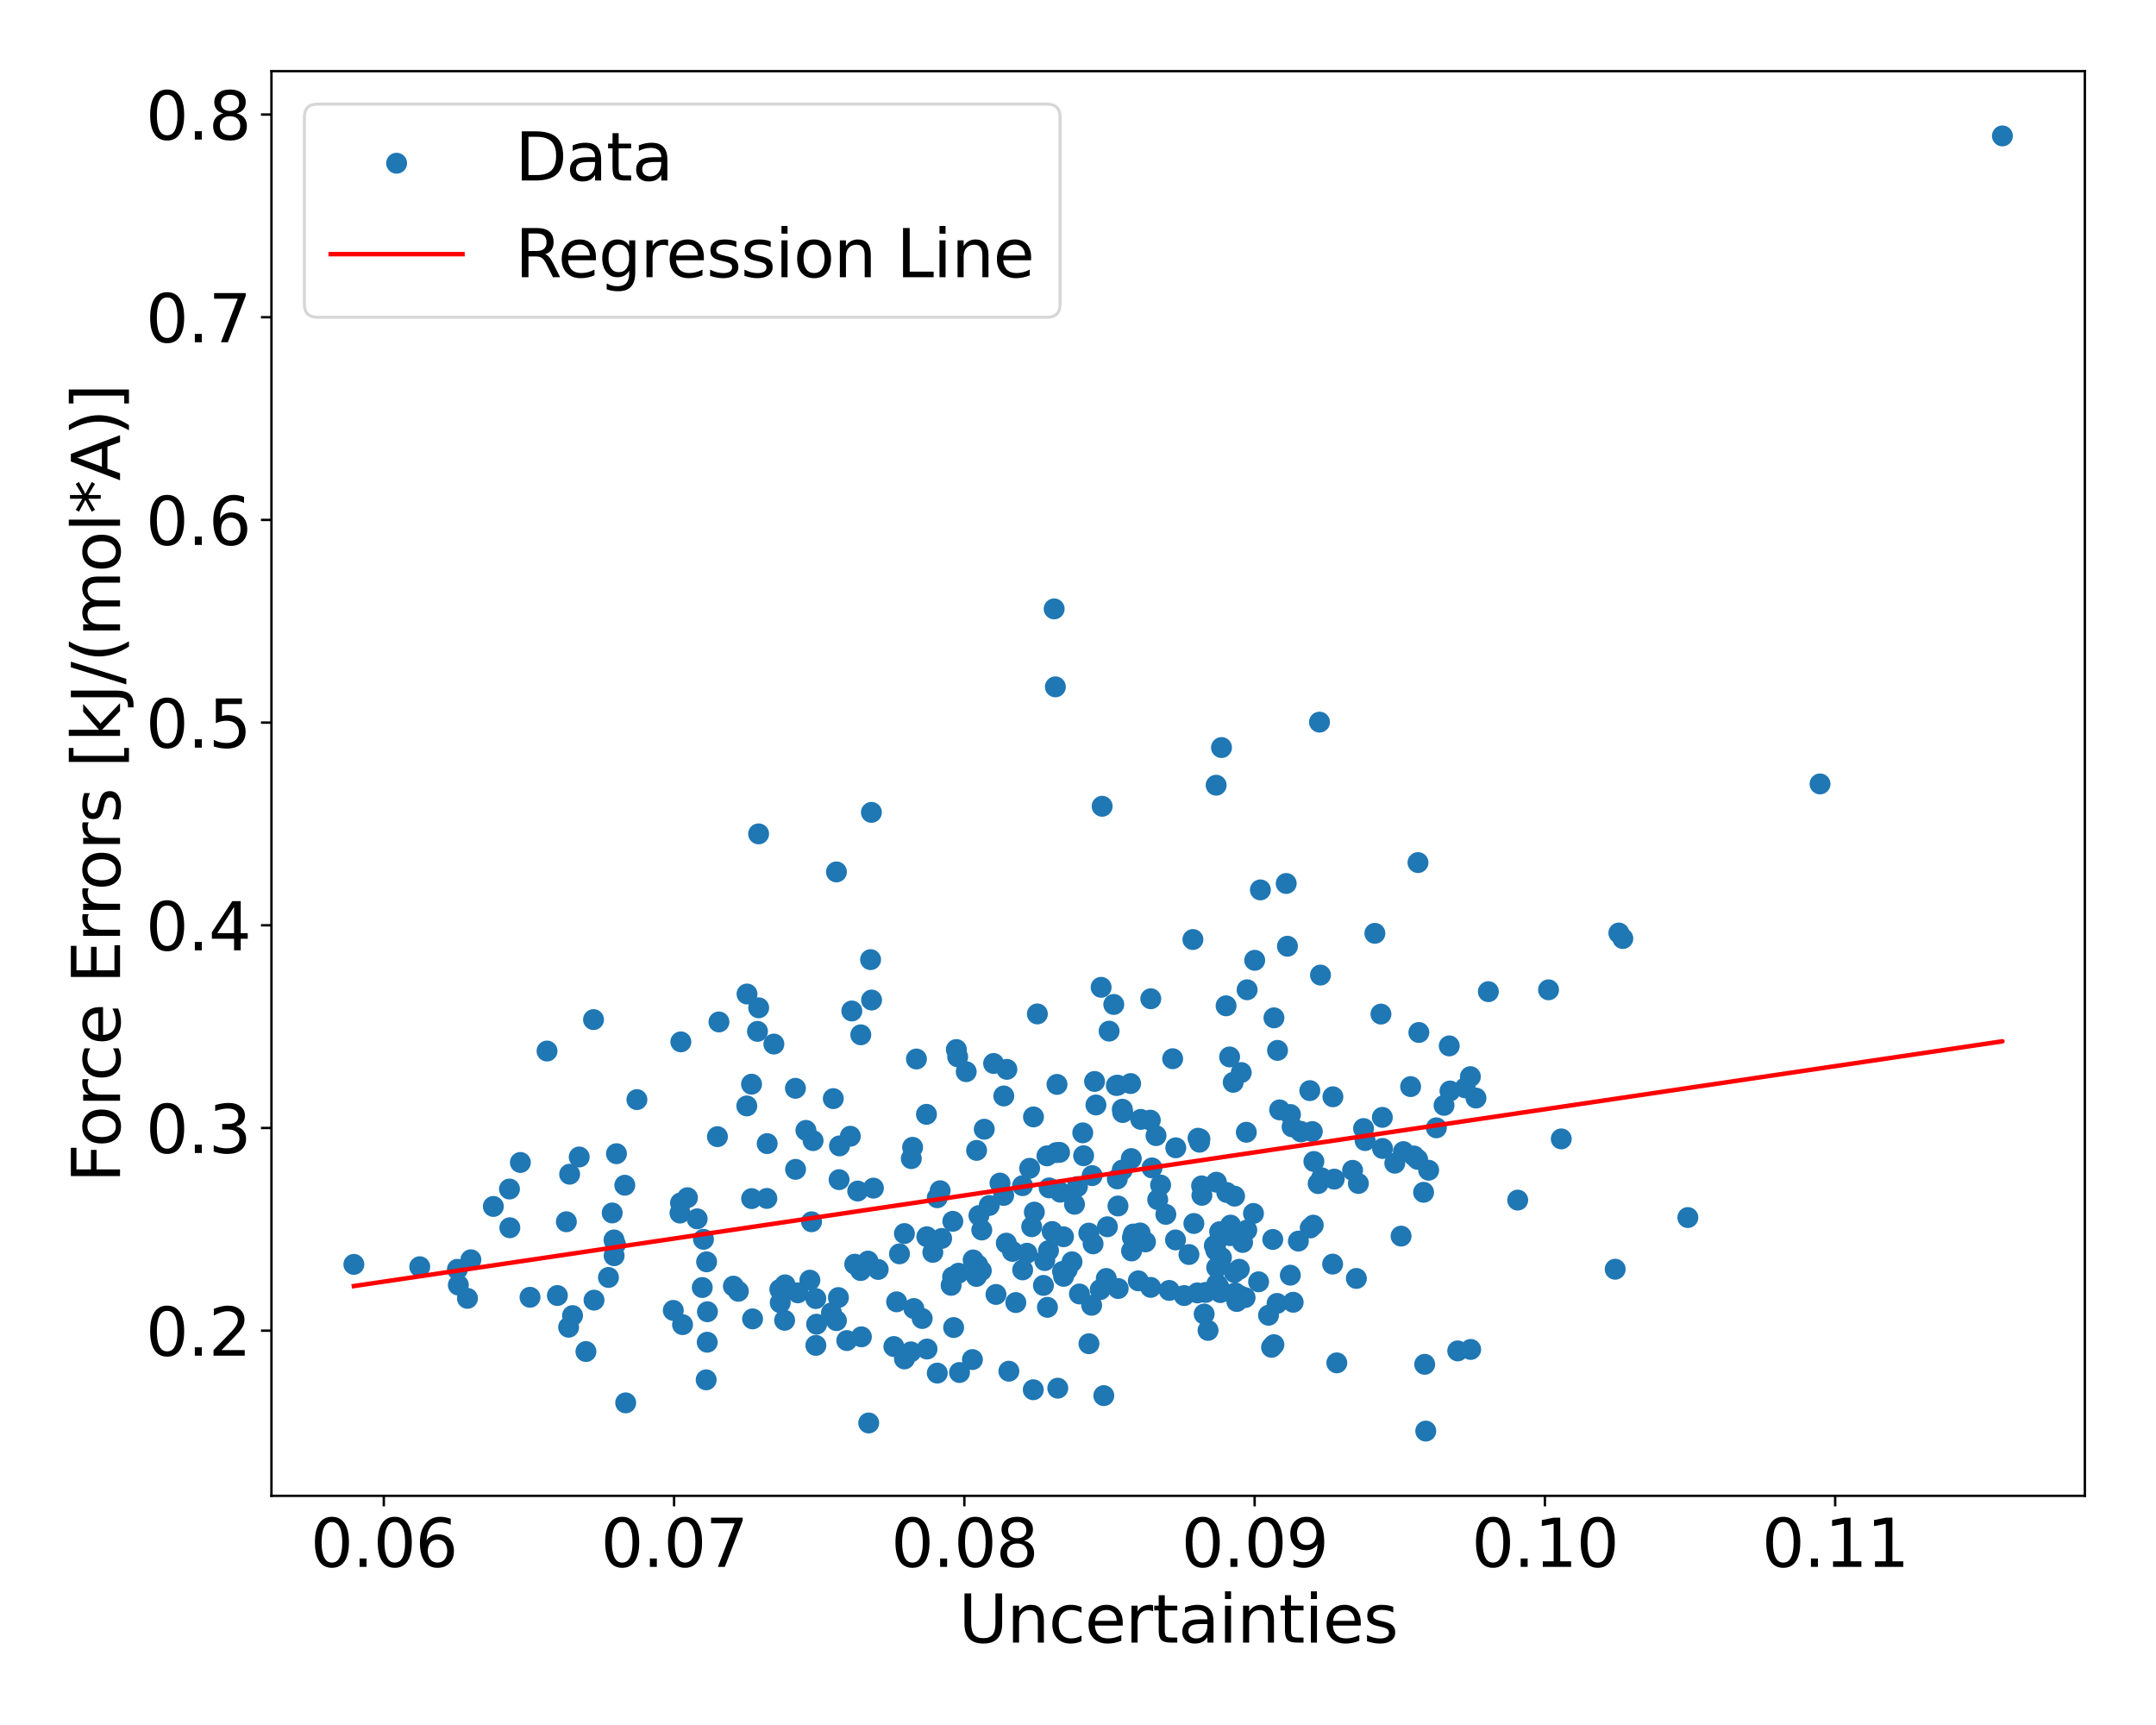 <?xml version="1.0" encoding="utf-8" standalone="no"?>
<!DOCTYPE svg PUBLIC "-//W3C//DTD SVG 1.1//EN"
  "http://www.w3.org/Graphics/SVG/1.1/DTD/svg11.dtd">
<svg xmlns:xlink="http://www.w3.org/1999/xlink" width="720pt" height="576pt" viewBox="0 0 720 576" xmlns="http://www.w3.org/2000/svg" version="1.1">
 <defs>
  <style type="text/css">*{stroke-linejoin: round; stroke-linecap: butt}</style>
 </defs>
 <g id="figure_1">
  <g id="patch_1">
   <path d="M 0 576 
L 720 576 
L 720 0 
L 0 0 
z
" style="fill: #ffffff"/>
  </g>
  <g id="axes_1">
   <g id="patch_2">
    <path d="M 90.65 499.48 
L 696.24 499.48 
L 696.24 23.76 
L 90.65 23.76 
z
" style="fill: #ffffff"/>
   </g>
   <g id="PathCollection_1">
    <defs>
     <path id="m4dcc086ca5" d="M 0 3 
C 0.796 3 1.559 2.684 2.121 2.121 
C 2.684 1.559 3 0.796 3 0 
C 3 -0.796 2.684 -1.559 2.121 -2.121 
C 1.559 -2.684 0.796 -3 0 -3 
C -0.796 -3 -1.559 -2.684 -2.121 -2.121 
C -2.684 -1.559 -3 -0.796 -3 0 
C -3 0.796 -2.684 1.559 -2.121 2.121 
C -1.559 2.684 -0.796 3 0 3 
z
" style="stroke: #1f77b4"/>
    </defs>
    <g clip-path="url(#ped6464cb7c)">
     <use xlink:href="#m4dcc086ca5" x="517.141" y="330.513" style="fill: #1f77b4; stroke: #1f77b4"/>
     <use xlink:href="#m4dcc086ca5" x="352.985" y="362.095" style="fill: #1f77b4; stroke: #1f77b4"/>
     <use xlink:href="#m4dcc086ca5" x="318.193" y="407.811" style="fill: #1f77b4; stroke: #1f77b4"/>
     <use xlink:href="#m4dcc086ca5" x="326.914" y="405.884" style="fill: #1f77b4; stroke: #1f77b4"/>
     <use xlink:href="#m4dcc086ca5" x="401.278" y="395.979" style="fill: #1f77b4; stroke: #1f77b4"/>
     <use xlink:href="#m4dcc086ca5" x="440.652" y="241.128" style="fill: #1f77b4; stroke: #1f77b4"/>
     <use xlink:href="#m4dcc086ca5" x="407.068" y="429.791" style="fill: #1f77b4; stroke: #1f77b4"/>
     <use xlink:href="#m4dcc086ca5" x="412.288" y="399.412" style="fill: #1f77b4; stroke: #1f77b4"/>
     <use xlink:href="#m4dcc086ca5" x="471.08" y="362.83" style="fill: #1f77b4; stroke: #1f77b4"/>
     <use xlink:href="#m4dcc086ca5" x="406.038" y="417.508" style="fill: #1f77b4; stroke: #1f77b4"/>
     <use xlink:href="#m4dcc086ca5" x="406.367" y="428.711" style="fill: #1f77b4; stroke: #1f77b4"/>
     <use xlink:href="#m4dcc086ca5" x="251.325" y="440.393" style="fill: #1f77b4; stroke: #1f77b4"/>
     <use xlink:href="#m4dcc086ca5" x="483.979" y="349.241" style="fill: #1f77b4; stroke: #1f77b4"/>
     <use xlink:href="#m4dcc086ca5" x="380.946" y="373.777" style="fill: #1f77b4; stroke: #1f77b4"/>
     <use xlink:href="#m4dcc086ca5" x="371.948" y="335.402" style="fill: #1f77b4; stroke: #1f77b4"/>
     <use xlink:href="#m4dcc086ca5" x="416.209" y="378.077" style="fill: #1f77b4; stroke: #1f77b4"/>
     <use xlink:href="#m4dcc086ca5" x="278.279" y="366.841" style="fill: #1f77b4; stroke: #1f77b4"/>
     <use xlink:href="#m4dcc086ca5" x="563.659" y="406.558" style="fill: #1f77b4; stroke: #1f77b4"/>
     <use xlink:href="#m4dcc086ca5" x="433.599" y="414.418" style="fill: #1f77b4; stroke: #1f77b4"/>
     <use xlink:href="#m4dcc086ca5" x="363.613" y="411.751" style="fill: #1f77b4; stroke: #1f77b4"/>
     <use xlink:href="#m4dcc086ca5" x="461.635" y="373.1" style="fill: #1f77b4; stroke: #1f77b4"/>
     <use xlink:href="#m4dcc086ca5" x="374.776" y="390.691" style="fill: #1f77b4; stroke: #1f77b4"/>
     <use xlink:href="#m4dcc086ca5" x="342.955" y="418.477" style="fill: #1f77b4; stroke: #1f77b4"/>
     <use xlink:href="#m4dcc086ca5" x="412.515" y="431.71" style="fill: #1f77b4; stroke: #1f77b4"/>
     <use xlink:href="#m4dcc086ca5" x="425.438" y="339.871" style="fill: #1f77b4; stroke: #1f77b4"/>
     <use xlink:href="#m4dcc086ca5" x="327.713" y="424.3" style="fill: #1f77b4; stroke: #1f77b4"/>
     <use xlink:href="#m4dcc086ca5" x="287.463" y="345.534" style="fill: #1f77b4; stroke: #1f77b4"/>
     <use xlink:href="#m4dcc086ca5" x="338.113" y="417.858" style="fill: #1f77b4; stroke: #1f77b4"/>
     <use xlink:href="#m4dcc086ca5" x="287.669" y="446.38" style="fill: #1f77b4; stroke: #1f77b4"/>
     <use xlink:href="#m4dcc086ca5" x="445.032" y="422.102" style="fill: #1f77b4; stroke: #1f77b4"/>
     <use xlink:href="#m4dcc086ca5" x="465.795" y="388.414" style="fill: #1f77b4; stroke: #1f77b4"/>
     <use xlink:href="#m4dcc086ca5" x="380.138" y="427.682" style="fill: #1f77b4; stroke: #1f77b4"/>
     <use xlink:href="#m4dcc086ca5" x="320.105" y="425.141" style="fill: #1f77b4; stroke: #1f77b4"/>
     <use xlink:href="#m4dcc086ca5" x="335.214" y="365.96" style="fill: #1f77b4; stroke: #1f77b4"/>
     <use xlink:href="#m4dcc086ca5" x="492.903" y="366.654" style="fill: #1f77b4; stroke: #1f77b4"/>
     <use xlink:href="#m4dcc086ca5" x="368.617" y="466.016" style="fill: #1f77b4; stroke: #1f77b4"/>
     <use xlink:href="#m4dcc086ca5" x="410.957" y="409.08" style="fill: #1f77b4; stroke: #1f77b4"/>
     <use xlink:href="#m4dcc086ca5" x="345.133" y="372.947" style="fill: #1f77b4; stroke: #1f77b4"/>
     <use xlink:href="#m4dcc086ca5" x="317.63" y="429.195" style="fill: #1f77b4; stroke: #1f77b4"/>
     <use xlink:href="#m4dcc086ca5" x="475.778" y="455.566" style="fill: #1f77b4; stroke: #1f77b4"/>
     <use xlink:href="#m4dcc086ca5" x="358.005" y="421.33" style="fill: #1f77b4; stroke: #1f77b4"/>
     <use xlink:href="#m4dcc086ca5" x="367.42" y="430.617" style="fill: #1f77b4; stroke: #1f77b4"/>
     <use xlink:href="#m4dcc086ca5" x="320.429" y="458.297" style="fill: #1f77b4; stroke: #1f77b4"/>
     <use xlink:href="#m4dcc086ca5" x="452.96" y="426.893" style="fill: #1f77b4; stroke: #1f77b4"/>
     <use xlink:href="#m4dcc086ca5" x="305.18" y="436.932" style="fill: #1f77b4; stroke: #1f77b4"/>
     <use xlink:href="#m4dcc086ca5" x="461.169" y="338.613" style="fill: #1f77b4; stroke: #1f77b4"/>
     <use xlink:href="#m4dcc086ca5" x="359.809" y="396.218" style="fill: #1f77b4; stroke: #1f77b4"/>
     <use xlink:href="#m4dcc086ca5" x="302.049" y="453.771" style="fill: #1f77b4; stroke: #1f77b4"/>
     <use xlink:href="#m4dcc086ca5" x="484.228" y="364.3" style="fill: #1f77b4; stroke: #1f77b4"/>
     <use xlink:href="#m4dcc086ca5" x="351.367" y="411.219" style="fill: #1f77b4; stroke: #1f77b4"/>
     <use xlink:href="#m4dcc086ca5" x="413.854" y="423.825" style="fill: #1f77b4; stroke: #1f77b4"/>
     <use xlink:href="#m4dcc086ca5" x="406.224" y="394.754" style="fill: #1f77b4; stroke: #1f77b4"/>
     <use xlink:href="#m4dcc086ca5" x="482.235" y="369.101" style="fill: #1f77b4; stroke: #1f77b4"/>
     <use xlink:href="#m4dcc086ca5" x="287.421" y="424.257" style="fill: #1f77b4; stroke: #1f77b4"/>
     <use xlink:href="#m4dcc086ca5" x="414.027" y="432.627" style="fill: #1f77b4; stroke: #1f77b4"/>
     <use xlink:href="#m4dcc086ca5" x="407.307" y="411.279" style="fill: #1f77b4; stroke: #1f77b4"/>
     <use xlink:href="#m4dcc086ca5" x="307.97" y="440.266" style="fill: #1f77b4; stroke: #1f77b4"/>
     <use xlink:href="#m4dcc086ca5" x="407.553" y="431.612" style="fill: #1f77b4; stroke: #1f77b4"/>
     <use xlink:href="#m4dcc086ca5" x="410.634" y="352.928" style="fill: #1f77b4; stroke: #1f77b4"/>
     <use xlink:href="#m4dcc086ca5" x="429.946" y="315.958" style="fill: #1f77b4; stroke: #1f77b4"/>
     <use xlink:href="#m4dcc086ca5" x="423.627" y="439.179" style="fill: #1f77b4; stroke: #1f77b4"/>
     <use xlink:href="#m4dcc086ca5" x="313.008" y="458.496" style="fill: #1f77b4; stroke: #1f77b4"/>
     <use xlink:href="#m4dcc086ca5" x="539.395" y="423.812" style="fill: #1f77b4; stroke: #1f77b4"/>
     <use xlink:href="#m4dcc086ca5" x="312.994" y="399.944" style="fill: #1f77b4; stroke: #1f77b4"/>
     <use xlink:href="#m4dcc086ca5" x="397.052" y="418.904" style="fill: #1f77b4; stroke: #1f77b4"/>
     <use xlink:href="#m4dcc086ca5" x="491.131" y="450.597" style="fill: #1f77b4; stroke: #1f77b4"/>
     <use xlink:href="#m4dcc086ca5" x="346.434" y="338.566" style="fill: #1f77b4; stroke: #1f77b4"/>
     <use xlink:href="#m4dcc086ca5" x="398.699" y="408.541" style="fill: #1f77b4; stroke: #1f77b4"/>
     <use xlink:href="#m4dcc086ca5" x="309.513" y="412.965" style="fill: #1f77b4; stroke: #1f77b4"/>
     <use xlink:href="#m4dcc086ca5" x="205.053" y="414.029" style="fill: #1f77b4; stroke: #1f77b4"/>
     <use xlink:href="#m4dcc086ca5" x="384.309" y="333.495" style="fill: #1f77b4; stroke: #1f77b4"/>
     <use xlink:href="#m4dcc086ca5" x="373.354" y="402.689" style="fill: #1f77b4; stroke: #1f77b4"/>
     <use xlink:href="#m4dcc086ca5" x="341.518" y="424.031" style="fill: #1f77b4; stroke: #1f77b4"/>
     <use xlink:href="#m4dcc086ca5" x="331.82" y="355.11" style="fill: #1f77b4; stroke: #1f77b4"/>
     <use xlink:href="#m4dcc086ca5" x="455.878" y="380.86" style="fill: #1f77b4; stroke: #1f77b4"/>
     <use xlink:href="#m4dcc086ca5" x="358.83" y="402.122" style="fill: #1f77b4; stroke: #1f77b4"/>
     <use xlink:href="#m4dcc086ca5" x="364.723" y="392.554" style="fill: #1f77b4; stroke: #1f77b4"/>
     <use xlink:href="#m4dcc086ca5" x="426.481" y="435.229" style="fill: #1f77b4; stroke: #1f77b4"/>
     <use xlink:href="#m4dcc086ca5" x="395.457" y="432.603" style="fill: #1f77b4; stroke: #1f77b4"/>
     <use xlink:href="#m4dcc086ca5" x="373.43" y="430.258" style="fill: #1f77b4; stroke: #1f77b4"/>
     <use xlink:href="#m4dcc086ca5" x="412.247" y="424.917" style="fill: #1f77b4; stroke: #1f77b4"/>
     <use xlink:href="#m4dcc086ca5" x="318.467" y="443.283" style="fill: #1f77b4; stroke: #1f77b4"/>
     <use xlink:href="#m4dcc086ca5" x="313.955" y="397.597" style="fill: #1f77b4; stroke: #1f77b4"/>
     <use xlink:href="#m4dcc086ca5" x="350.15" y="417.595" style="fill: #1f77b4; stroke: #1f77b4"/>
     <use xlink:href="#m4dcc086ca5" x="291.01" y="271.26" style="fill: #1f77b4; stroke: #1f77b4"/>
     <use xlink:href="#m4dcc086ca5" x="280.21" y="393.903" style="fill: #1f77b4; stroke: #1f77b4"/>
     <use xlink:href="#m4dcc086ca5" x="389.34" y="405.491" style="fill: #1f77b4; stroke: #1f77b4"/>
     <use xlink:href="#m4dcc086ca5" x="407.506" y="413.126" style="fill: #1f77b4; stroke: #1f77b4"/>
     <use xlink:href="#m4dcc086ca5" x="336.254" y="357.071" style="fill: #1f77b4; stroke: #1f77b4"/>
     <use xlink:href="#m4dcc086ca5" x="410.89" y="412.598" style="fill: #1f77b4; stroke: #1f77b4"/>
     <use xlink:href="#m4dcc086ca5" x="365.037" y="415.34" style="fill: #1f77b4; stroke: #1f77b4"/>
     <use xlink:href="#m4dcc086ca5" x="472.192" y="385.99" style="fill: #1f77b4; stroke: #1f77b4"/>
     <use xlink:href="#m4dcc086ca5" x="403.433" y="444.237" style="fill: #1f77b4; stroke: #1f77b4"/>
     <use xlink:href="#m4dcc086ca5" x="429.533" y="295.008" style="fill: #1f77b4; stroke: #1f77b4"/>
     <use xlink:href="#m4dcc086ca5" x="344.533" y="409.627" style="fill: #1f77b4; stroke: #1f77b4"/>
     <use xlink:href="#m4dcc086ca5" x="271.012" y="407.967" style="fill: #1f77b4; stroke: #1f77b4"/>
     <use xlink:href="#m4dcc086ca5" x="363.658" y="448.691" style="fill: #1f77b4; stroke: #1f77b4"/>
     <use xlink:href="#m4dcc086ca5" x="399.864" y="431.722" style="fill: #1f77b4; stroke: #1f77b4"/>
     <use xlink:href="#m4dcc086ca5" x="430.948" y="372.154" style="fill: #1f77b4; stroke: #1f77b4"/>
     <use xlink:href="#m4dcc086ca5" x="668.713" y="45.384" style="fill: #1f77b4; stroke: #1f77b4"/>
     <use xlink:href="#m4dcc086ca5" x="279.332" y="440.978" style="fill: #1f77b4; stroke: #1f77b4"/>
     <use xlink:href="#m4dcc086ca5" x="251.004" y="400.228" style="fill: #1f77b4; stroke: #1f77b4"/>
     <use xlink:href="#m4dcc086ca5" x="345.061" y="464.054" style="fill: #1f77b4; stroke: #1f77b4"/>
     <use xlink:href="#m4dcc086ca5" x="424.642" y="449.885" style="fill: #1f77b4; stroke: #1f77b4"/>
     <use xlink:href="#m4dcc086ca5" x="431.494" y="376.272" style="fill: #1f77b4; stroke: #1f77b4"/>
     <use xlink:href="#m4dcc086ca5" x="298.507" y="449.624" style="fill: #1f77b4; stroke: #1f77b4"/>
     <use xlink:href="#m4dcc086ca5" x="330.356" y="402.533" style="fill: #1f77b4; stroke: #1f77b4"/>
     <use xlink:href="#m4dcc086ca5" x="318.128" y="426.37" style="fill: #1f77b4; stroke: #1f77b4"/>
     <use xlink:href="#m4dcc086ca5" x="368.069" y="269.228" style="fill: #1f77b4; stroke: #1f77b4"/>
     <use xlink:href="#m4dcc086ca5" x="414.97" y="414.864" style="fill: #1f77b4; stroke: #1f77b4"/>
     <use xlink:href="#m4dcc086ca5" x="438.247" y="377.846" style="fill: #1f77b4; stroke: #1f77b4"/>
     <use xlink:href="#m4dcc086ca5" x="311.517" y="418.188" style="fill: #1f77b4; stroke: #1f77b4"/>
     <use xlink:href="#m4dcc086ca5" x="402.132" y="438.775" style="fill: #1f77b4; stroke: #1f77b4"/>
     <use xlink:href="#m4dcc086ca5" x="607.807" y="261.762" style="fill: #1f77b4; stroke: #1f77b4"/>
     <use xlink:href="#m4dcc086ca5" x="446.433" y="455.078" style="fill: #1f77b4; stroke: #1f77b4"/>
     <use xlink:href="#m4dcc086ca5" x="314.47" y="413.539" style="fill: #1f77b4; stroke: #1f77b4"/>
     <use xlink:href="#m4dcc086ca5" x="398.377" y="313.721" style="fill: #1f77b4; stroke: #1f77b4"/>
     <use xlink:href="#m4dcc086ca5" x="461.703" y="383.495" style="fill: #1f77b4; stroke: #1f77b4"/>
     <use xlink:href="#m4dcc086ca5" x="386.617" y="400.57" style="fill: #1f77b4; stroke: #1f77b4"/>
     <use xlink:href="#m4dcc086ca5" x="354.066" y="398.086" style="fill: #1f77b4; stroke: #1f77b4"/>
     <use xlink:href="#m4dcc086ca5" x="426.628" y="350.739" style="fill: #1f77b4; stroke: #1f77b4"/>
     <use xlink:href="#m4dcc086ca5" x="373.122" y="393.658" style="fill: #1f77b4; stroke: #1f77b4"/>
     <use xlink:href="#m4dcc086ca5" x="453.633" y="395.188" style="fill: #1f77b4; stroke: #1f77b4"/>
     <use xlink:href="#m4dcc086ca5" x="382.536" y="414.696" style="fill: #1f77b4; stroke: #1f77b4"/>
     <use xlink:href="#m4dcc086ca5" x="354.836" y="424.55" style="fill: #1f77b4; stroke: #1f77b4"/>
     <use xlink:href="#m4dcc086ca5" x="349.641" y="385.955" style="fill: #1f77b4; stroke: #1f77b4"/>
     <use xlink:href="#m4dcc086ca5" x="406.324" y="423.247" style="fill: #1f77b4; stroke: #1f77b4"/>
     <use xlink:href="#m4dcc086ca5" x="365.991" y="368.967" style="fill: #1f77b4; stroke: #1f77b4"/>
     <use xlink:href="#m4dcc086ca5" x="497.042" y="331.133" style="fill: #1f77b4; stroke: #1f77b4"/>
     <use xlink:href="#m4dcc086ca5" x="438.774" y="387.83" style="fill: #1f77b4; stroke: #1f77b4"/>
     <use xlink:href="#m4dcc086ca5" x="425.425" y="449.01" style="fill: #1f77b4; stroke: #1f77b4"/>
     <use xlink:href="#m4dcc086ca5" x="441.362" y="393.29" style="fill: #1f77b4; stroke: #1f77b4"/>
     <use xlink:href="#m4dcc086ca5" x="402.619" y="431.562" style="fill: #1f77b4; stroke: #1f77b4"/>
     <use xlink:href="#m4dcc086ca5" x="411.834" y="361.398" style="fill: #1f77b4; stroke: #1f77b4"/>
     <use xlink:href="#m4dcc086ca5" x="352.769" y="384.858" style="fill: #1f77b4; stroke: #1f77b4"/>
     <use xlink:href="#m4dcc086ca5" x="467.897" y="412.755" style="fill: #1f77b4; stroke: #1f77b4"/>
     <use xlink:href="#m4dcc086ca5" x="345.42" y="404.737" style="fill: #1f77b4; stroke: #1f77b4"/>
     <use xlink:href="#m4dcc086ca5" x="285.441" y="422.122" style="fill: #1f77b4; stroke: #1f77b4"/>
     <use xlink:href="#m4dcc086ca5" x="427.335" y="370.604" style="fill: #1f77b4; stroke: #1f77b4"/>
     <use xlink:href="#m4dcc086ca5" x="409.453" y="335.855" style="fill: #1f77b4; stroke: #1f77b4"/>
     <use xlink:href="#m4dcc086ca5" x="521.386" y="380.295" style="fill: #1f77b4; stroke: #1f77b4"/>
     <use xlink:href="#m4dcc086ca5" x="364.557" y="435.852" style="fill: #1f77b4; stroke: #1f77b4"/>
     <use xlink:href="#m4dcc086ca5" x="475.406" y="398.125" style="fill: #1f77b4; stroke: #1f77b4"/>
     <use xlink:href="#m4dcc086ca5" x="384.148" y="374.034" style="fill: #1f77b4; stroke: #1f77b4"/>
     <use xlink:href="#m4dcc086ca5" x="479.679" y="376.593" style="fill: #1f77b4; stroke: #1f77b4"/>
     <use xlink:href="#m4dcc086ca5" x="369.817" y="409.631" style="fill: #1f77b4; stroke: #1f77b4"/>
     <use xlink:href="#m4dcc086ca5" x="413.037" y="434.589" style="fill: #1f77b4; stroke: #1f77b4"/>
     <use xlink:href="#m4dcc086ca5" x="348.898" y="420.925" style="fill: #1f77b4; stroke: #1f77b4"/>
     <use xlink:href="#m4dcc086ca5" x="377.883" y="417.713" style="fill: #1f77b4; stroke: #1f77b4"/>
     <use xlink:href="#m4dcc086ca5" x="414.518" y="358.133" style="fill: #1f77b4; stroke: #1f77b4"/>
     <use xlink:href="#m4dcc086ca5" x="328.698" y="377.062" style="fill: #1f77b4; stroke: #1f77b4"/>
     <use xlink:href="#m4dcc086ca5" x="365.531" y="361.115" style="fill: #1f77b4; stroke: #1f77b4"/>
     <use xlink:href="#m4dcc086ca5" x="434.336" y="377.758" style="fill: #1f77b4; stroke: #1f77b4"/>
     <use xlink:href="#m4dcc086ca5" x="434.454" y="377.952" style="fill: #1f77b4; stroke: #1f77b4"/>
     <use xlink:href="#m4dcc086ca5" x="374.794" y="370.388" style="fill: #1f77b4; stroke: #1f77b4"/>
     <use xlink:href="#m4dcc086ca5" x="279.988" y="433.271" style="fill: #1f77b4; stroke: #1f77b4"/>
     <use xlink:href="#m4dcc086ca5" x="391.611" y="353.523" style="fill: #1f77b4; stroke: #1f77b4"/>
     <use xlink:href="#m4dcc086ca5" x="400.584" y="381.397" style="fill: #1f77b4; stroke: #1f77b4"/>
     <use xlink:href="#m4dcc086ca5" x="367.724" y="329.676" style="fill: #1f77b4; stroke: #1f77b4"/>
     <use xlink:href="#m4dcc086ca5" x="349.794" y="436.535" style="fill: #1f77b4; stroke: #1f77b4"/>
     <use xlink:href="#m4dcc086ca5" x="374.931" y="371.491" style="fill: #1f77b4; stroke: #1f77b4"/>
     <use xlink:href="#m4dcc086ca5" x="290.108" y="475.15" style="fill: #1f77b4; stroke: #1f77b4"/>
     <use xlink:href="#m4dcc086ca5" x="438.567" y="409.096" style="fill: #1f77b4; stroke: #1f77b4"/>
     <use xlink:href="#m4dcc086ca5" x="440.201" y="395.218" style="fill: #1f77b4; stroke: #1f77b4"/>
     <use xlink:href="#m4dcc086ca5" x="401.374" y="399.132" style="fill: #1f77b4; stroke: #1f77b4"/>
     <use xlink:href="#m4dcc086ca5" x="293.275" y="423.882" style="fill: #1f77b4; stroke: #1f77b4"/>
     <use xlink:href="#m4dcc086ca5" x="540.618" y="311.539" style="fill: #1f77b4; stroke: #1f77b4"/>
     <use xlink:href="#m4dcc086ca5" x="326.135" y="384.128" style="fill: #1f77b4; stroke: #1f77b4"/>
     <use xlink:href="#m4dcc086ca5" x="348.457" y="429.219" style="fill: #1f77b4; stroke: #1f77b4"/>
     <use xlink:href="#m4dcc086ca5" x="384.271" y="429.869" style="fill: #1f77b4; stroke: #1f77b4"/>
     <use xlink:href="#m4dcc086ca5" x="430.906" y="425.799" style="fill: #1f77b4; stroke: #1f77b4"/>
     <use xlink:href="#m4dcc086ca5" x="392.656" y="383.269" style="fill: #1f77b4; stroke: #1f77b4"/>
     <use xlink:href="#m4dcc086ca5" x="445.127" y="366.232" style="fill: #1f77b4; stroke: #1f77b4"/>
     <use xlink:href="#m4dcc086ca5" x="405.526" y="415.948" style="fill: #1f77b4; stroke: #1f77b4"/>
     <use xlink:href="#m4dcc086ca5" x="468.676" y="384.54" style="fill: #1f77b4; stroke: #1f77b4"/>
     <use xlink:href="#m4dcc086ca5" x="451.702" y="390.793" style="fill: #1f77b4; stroke: #1f77b4"/>
     <use xlink:href="#m4dcc086ca5" x="445.57" y="393.729" style="fill: #1f77b4; stroke: #1f77b4"/>
     <use xlink:href="#m4dcc086ca5" x="355.192" y="426.192" style="fill: #1f77b4; stroke: #1f77b4"/>
     <use xlink:href="#m4dcc086ca5" x="455.364" y="376.833" style="fill: #1f77b4; stroke: #1f77b4"/>
     <use xlink:href="#m4dcc086ca5" x="336.056" y="415.108" style="fill: #1f77b4; stroke: #1f77b4"/>
     <use xlink:href="#m4dcc086ca5" x="352.446" y="229.354" style="fill: #1f77b4; stroke: #1f77b4"/>
     <use xlink:href="#m4dcc086ca5" x="420.311" y="428.014" style="fill: #1f77b4; stroke: #1f77b4"/>
     <use xlink:href="#m4dcc086ca5" x="386.059" y="379.2" style="fill: #1f77b4; stroke: #1f77b4"/>
     <use xlink:href="#m4dcc086ca5" x="425.041" y="413.867" style="fill: #1f77b4; stroke: #1f77b4"/>
     <use xlink:href="#m4dcc086ca5" x="350.361" y="396.656" style="fill: #1f77b4; stroke: #1f77b4"/>
     <use xlink:href="#m4dcc086ca5" x="319.376" y="350.452" style="fill: #1f77b4; stroke: #1f77b4"/>
     <use xlink:href="#m4dcc086ca5" x="419.01" y="320.661" style="fill: #1f77b4; stroke: #1f77b4"/>
     <use xlink:href="#m4dcc086ca5" x="390.467" y="430.893" style="fill: #1f77b4; stroke: #1f77b4"/>
     <use xlink:href="#m4dcc086ca5" x="262.027" y="440.865" style="fill: #1f77b4; stroke: #1f77b4"/>
     <use xlink:href="#m4dcc086ca5" x="407.902" y="419.915" style="fill: #1f77b4; stroke: #1f77b4"/>
     <use xlink:href="#m4dcc086ca5" x="356.43" y="423.902" style="fill: #1f77b4; stroke: #1f77b4"/>
     <use xlink:href="#m4dcc086ca5" x="378.173" y="413.226" style="fill: #1f77b4; stroke: #1f77b4"/>
     <use xlink:href="#m4dcc086ca5" x="378.496" y="412.049" style="fill: #1f77b4; stroke: #1f77b4"/>
     <use xlink:href="#m4dcc086ca5" x="370.395" y="344.308" style="fill: #1f77b4; stroke: #1f77b4"/>
     <use xlink:href="#m4dcc086ca5" x="387.589" y="395.7" style="fill: #1f77b4; stroke: #1f77b4"/>
     <use xlink:href="#m4dcc086ca5" x="333.947" y="395.04" style="fill: #1f77b4; stroke: #1f77b4"/>
     <use xlink:href="#m4dcc086ca5" x="265.634" y="363.401" style="fill: #1f77b4; stroke: #1f77b4"/>
     <use xlink:href="#m4dcc086ca5" x="336.918" y="457.861" style="fill: #1f77b4; stroke: #1f77b4"/>
     <use xlink:href="#m4dcc086ca5" x="339.233" y="434.943" style="fill: #1f77b4; stroke: #1f77b4"/>
     <use xlink:href="#m4dcc086ca5" x="380.747" y="411.702" style="fill: #1f77b4; stroke: #1f77b4"/>
     <use xlink:href="#m4dcc086ca5" x="332.608" y="432.231" style="fill: #1f77b4; stroke: #1f77b4"/>
     <use xlink:href="#m4dcc086ca5" x="489.308" y="363.246" style="fill: #1f77b4; stroke: #1f77b4"/>
     <use xlink:href="#m4dcc086ca5" x="431.856" y="434.844" style="fill: #1f77b4; stroke: #1f77b4"/>
     <use xlink:href="#m4dcc086ca5" x="369.446" y="426.901" style="fill: #1f77b4; stroke: #1f77b4"/>
     <use xlink:href="#m4dcc086ca5" x="416.37" y="410.741" style="fill: #1f77b4; stroke: #1f77b4"/>
     <use xlink:href="#m4dcc086ca5" x="420.909" y="297.146" style="fill: #1f77b4; stroke: #1f77b4"/>
     <use xlink:href="#m4dcc086ca5" x="491.045" y="359.507" style="fill: #1f77b4; stroke: #1f77b4"/>
     <use xlink:href="#m4dcc086ca5" x="361.876" y="385.915" style="fill: #1f77b4; stroke: #1f77b4"/>
     <use xlink:href="#m4dcc086ca5" x="304.194" y="451.4" style="fill: #1f77b4; stroke: #1f77b4"/>
     <use xlink:href="#m4dcc086ca5" x="283.963" y="379.408" style="fill: #1f77b4; stroke: #1f77b4"/>
     <use xlink:href="#m4dcc086ca5" x="361.585" y="378.268" style="fill: #1f77b4; stroke: #1f77b4"/>
     <use xlink:href="#m4dcc086ca5" x="437.554" y="410.029" style="fill: #1f77b4; stroke: #1f77b4"/>
     <use xlink:href="#m4dcc086ca5" x="392.569" y="414.025" style="fill: #1f77b4; stroke: #1f77b4"/>
     <use xlink:href="#m4dcc086ca5" x="473.543" y="288.03" style="fill: #1f77b4; stroke: #1f77b4"/>
     <use xlink:href="#m4dcc086ca5" x="541.946" y="313.382" style="fill: #1f77b4; stroke: #1f77b4"/>
     <use xlink:href="#m4dcc086ca5" x="377.575" y="361.81" style="fill: #1f77b4; stroke: #1f77b4"/>
     <use xlink:href="#m4dcc086ca5" x="355.157" y="412.972" style="fill: #1f77b4; stroke: #1f77b4"/>
     <use xlink:href="#m4dcc086ca5" x="477.106" y="390.752" style="fill: #1f77b4; stroke: #1f77b4"/>
     <use xlink:href="#m4dcc086ca5" x="262.191" y="429.029" style="fill: #1f77b4; stroke: #1f77b4"/>
     <use xlink:href="#m4dcc086ca5" x="400.094" y="380.071" style="fill: #1f77b4; stroke: #1f77b4"/>
     <use xlink:href="#m4dcc086ca5" x="322.669" y="357.852" style="fill: #1f77b4; stroke: #1f77b4"/>
     <use xlink:href="#m4dcc086ca5" x="327.862" y="410.718" style="fill: #1f77b4; stroke: #1f77b4"/>
     <use xlink:href="#m4dcc086ca5" x="227.944" y="442.319" style="fill: #1f77b4; stroke: #1f77b4"/>
     <use xlink:href="#m4dcc086ca5" x="473.83" y="344.758" style="fill: #1f77b4; stroke: #1f77b4"/>
     <use xlink:href="#m4dcc086ca5" x="377.793" y="386.862" style="fill: #1f77b4; stroke: #1f77b4"/>
     <use xlink:href="#m4dcc086ca5" x="326.477" y="422.345" style="fill: #1f77b4; stroke: #1f77b4"/>
     <use xlink:href="#m4dcc086ca5" x="341.486" y="395.917" style="fill: #1f77b4; stroke: #1f77b4"/>
     <use xlink:href="#m4dcc086ca5" x="372.802" y="362.468" style="fill: #1f77b4; stroke: #1f77b4"/>
     <use xlink:href="#m4dcc086ca5" x="309.396" y="372.089" style="fill: #1f77b4; stroke: #1f77b4"/>
     <use xlink:href="#m4dcc086ca5" x="335.178" y="399.171" style="fill: #1f77b4; stroke: #1f77b4"/>
     <use xlink:href="#m4dcc086ca5" x="258.437" y="348.626" style="fill: #1f77b4; stroke: #1f77b4"/>
     <use xlink:href="#m4dcc086ca5" x="476.134" y="477.856" style="fill: #1f77b4; stroke: #1f77b4"/>
     <use xlink:href="#m4dcc086ca5" x="326.085" y="426.216" style="fill: #1f77b4; stroke: #1f77b4"/>
     <use xlink:href="#m4dcc086ca5" x="440.974" y="325.589" style="fill: #1f77b4; stroke: #1f77b4"/>
     <use xlink:href="#m4dcc086ca5" x="290.736" y="320.436" style="fill: #1f77b4; stroke: #1f77b4"/>
     <use xlink:href="#m4dcc086ca5" x="437.417" y="364.175" style="fill: #1f77b4; stroke: #1f77b4"/>
     <use xlink:href="#m4dcc086ca5" x="373.271" y="362.354" style="fill: #1f77b4; stroke: #1f77b4"/>
     <use xlink:href="#m4dcc086ca5" x="486.814" y="451.081" style="fill: #1f77b4; stroke: #1f77b4"/>
     <use xlink:href="#m4dcc086ca5" x="400.717" y="380.299" style="fill: #1f77b4; stroke: #1f77b4"/>
     <use xlink:href="#m4dcc086ca5" x="309.586" y="450.456" style="fill: #1f77b4; stroke: #1f77b4"/>
     <use xlink:href="#m4dcc086ca5" x="284.462" y="337.578" style="fill: #1f77b4; stroke: #1f77b4"/>
     <use xlink:href="#m4dcc086ca5" x="473.423" y="387.125" style="fill: #1f77b4; stroke: #1f77b4"/>
     <use xlink:href="#m4dcc086ca5" x="418.599" y="405.191" style="fill: #1f77b4; stroke: #1f77b4"/>
     <use xlink:href="#m4dcc086ca5" x="299.425" y="434.696" style="fill: #1f77b4; stroke: #1f77b4"/>
     <use xlink:href="#m4dcc086ca5" x="415.805" y="433.293" style="fill: #1f77b4; stroke: #1f77b4"/>
     <use xlink:href="#m4dcc086ca5" x="384.707" y="389.983" style="fill: #1f77b4; stroke: #1f77b4"/>
     <use xlink:href="#m4dcc086ca5" x="409.674" y="398.189" style="fill: #1f77b4; stroke: #1f77b4"/>
     <use xlink:href="#m4dcc086ca5" x="304.767" y="383.099" style="fill: #1f77b4; stroke: #1f77b4"/>
     <use xlink:href="#m4dcc086ca5" x="353.248" y="463.534" style="fill: #1f77b4; stroke: #1f77b4"/>
     <use xlink:href="#m4dcc086ca5" x="319.815" y="352.893" style="fill: #1f77b4; stroke: #1f77b4"/>
     <use xlink:href="#m4dcc086ca5" x="253.341" y="278.443" style="fill: #1f77b4; stroke: #1f77b4"/>
     <use xlink:href="#m4dcc086ca5" x="324.985" y="420.712" style="fill: #1f77b4; stroke: #1f77b4"/>
     <use xlink:href="#m4dcc086ca5" x="353.84" y="384.794" style="fill: #1f77b4; stroke: #1f77b4"/>
     <use xlink:href="#m4dcc086ca5" x="324.742" y="453.981" style="fill: #1f77b4; stroke: #1f77b4"/>
     <use xlink:href="#m4dcc086ca5" x="506.839" y="400.727" style="fill: #1f77b4; stroke: #1f77b4"/>
     <use xlink:href="#m4dcc086ca5" x="407.926" y="249.619" style="fill: #1f77b4; stroke: #1f77b4"/>
     <use xlink:href="#m4dcc086ca5" x="239.59" y="379.545" style="fill: #1f77b4; stroke: #1f77b4"/>
     <use xlink:href="#m4dcc086ca5" x="279.334" y="291.146" style="fill: #1f77b4; stroke: #1f77b4"/>
     <use xlink:href="#m4dcc086ca5" x="270.46" y="427.465" style="fill: #1f77b4; stroke: #1f77b4"/>
     <use xlink:href="#m4dcc086ca5" x="277.663" y="438.376" style="fill: #1f77b4; stroke: #1f77b4"/>
     <use xlink:href="#m4dcc086ca5" x="271.531" y="380.875" style="fill: #1f77b4; stroke: #1f77b4"/>
     <use xlink:href="#m4dcc086ca5" x="250.98" y="362.022" style="fill: #1f77b4; stroke: #1f77b4"/>
     <use xlink:href="#m4dcc086ca5" x="235.973" y="421.339" style="fill: #1f77b4; stroke: #1f77b4"/>
     <use xlink:href="#m4dcc086ca5" x="272.449" y="433.611" style="fill: #1f77b4; stroke: #1f77b4"/>
     <use xlink:href="#m4dcc086ca5" x="287.053" y="423.213" style="fill: #1f77b4; stroke: #1f77b4"/>
     <use xlink:href="#m4dcc086ca5" x="195.675" y="451.294" style="fill: #1f77b4; stroke: #1f77b4"/>
     <use xlink:href="#m4dcc086ca5" x="224.85" y="437.563" style="fill: #1f77b4; stroke: #1f77b4"/>
     <use xlink:href="#m4dcc086ca5" x="360.482" y="432.075" style="fill: #1f77b4; stroke: #1f77b4"/>
     <use xlink:href="#m4dcc086ca5" x="203.194" y="426.56" style="fill: #1f77b4; stroke: #1f77b4"/>
     <use xlink:href="#m4dcc086ca5" x="189.14" y="407.956" style="fill: #1f77b4; stroke: #1f77b4"/>
     <use xlink:href="#m4dcc086ca5" x="272.458" y="449.242" style="fill: #1f77b4; stroke: #1f77b4"/>
     <use xlink:href="#m4dcc086ca5" x="153.063" y="429.097" style="fill: #1f77b4; stroke: #1f77b4"/>
     <use xlink:href="#m4dcc086ca5" x="252.961" y="344.386" style="fill: #1f77b4; stroke: #1f77b4"/>
     <use xlink:href="#m4dcc086ca5" x="253.36" y="336.517" style="fill: #1f77b4; stroke: #1f77b4"/>
     <use xlink:href="#m4dcc086ca5" x="286.433" y="397.709" style="fill: #1f77b4; stroke: #1f77b4"/>
     <use xlink:href="#m4dcc086ca5" x="156.107" y="433.533" style="fill: #1f77b4; stroke: #1f77b4"/>
     <use xlink:href="#m4dcc086ca5" x="343.848" y="390.113" style="fill: #1f77b4; stroke: #1f77b4"/>
     <use xlink:href="#m4dcc086ca5" x="234.521" y="429.919" style="fill: #1f77b4; stroke: #1f77b4"/>
     <use xlink:href="#m4dcc086ca5" x="170.259" y="409.959" style="fill: #1f77b4; stroke: #1f77b4"/>
     <use xlink:href="#m4dcc086ca5" x="304.33" y="386.886" style="fill: #1f77b4; stroke: #1f77b4"/>
     <use xlink:href="#m4dcc086ca5" x="140.174" y="422.976" style="fill: #1f77b4; stroke: #1f77b4"/>
     <use xlink:href="#m4dcc086ca5" x="291.068" y="333.927" style="fill: #1f77b4; stroke: #1f77b4"/>
     <use xlink:href="#m4dcc086ca5" x="189.895" y="443.181" style="fill: #1f77b4; stroke: #1f77b4"/>
     <use xlink:href="#m4dcc086ca5" x="164.76" y="402.847" style="fill: #1f77b4; stroke: #1f77b4"/>
     <use xlink:href="#m4dcc086ca5" x="459.144" y="311.649" style="fill: #1f77b4; stroke: #1f77b4"/>
     <use xlink:href="#m4dcc086ca5" x="205.087" y="419.305" style="fill: #1f77b4; stroke: #1f77b4"/>
     <use xlink:href="#m4dcc086ca5" x="186.139" y="432.592" style="fill: #1f77b4; stroke: #1f77b4"/>
     <use xlink:href="#m4dcc086ca5" x="204.445" y="405.021" style="fill: #1f77b4; stroke: #1f77b4"/>
     <use xlink:href="#m4dcc086ca5" x="260.566" y="435.007" style="fill: #1f77b4; stroke: #1f77b4"/>
     <use xlink:href="#m4dcc086ca5" x="229.577" y="399.93" style="fill: #1f77b4; stroke: #1f77b4"/>
     <use xlink:href="#m4dcc086ca5" x="208.948" y="468.436" style="fill: #1f77b4; stroke: #1f77b4"/>
     <use xlink:href="#m4dcc086ca5" x="406.139" y="262.193" style="fill: #1f77b4; stroke: #1f77b4"/>
     <use xlink:href="#m4dcc086ca5" x="234.929" y="413.831" style="fill: #1f77b4; stroke: #1f77b4"/>
     <use xlink:href="#m4dcc086ca5" x="269.14" y="377.449" style="fill: #1f77b4; stroke: #1f77b4"/>
     <use xlink:href="#m4dcc086ca5" x="235.83" y="460.745" style="fill: #1f77b4; stroke: #1f77b4"/>
     <use xlink:href="#m4dcc086ca5" x="306.045" y="353.615" style="fill: #1f77b4; stroke: #1f77b4"/>
     <use xlink:href="#m4dcc086ca5" x="302.034" y="411.899" style="fill: #1f77b4; stroke: #1f77b4"/>
     <use xlink:href="#m4dcc086ca5" x="266.446" y="431.694" style="fill: #1f77b4; stroke: #1f77b4"/>
     <use xlink:href="#m4dcc086ca5" x="232.82" y="406.984" style="fill: #1f77b4; stroke: #1f77b4"/>
     <use xlink:href="#m4dcc086ca5" x="246.567" y="431.174" style="fill: #1f77b4; stroke: #1f77b4"/>
     <use xlink:href="#m4dcc086ca5" x="265.682" y="390.463" style="fill: #1f77b4; stroke: #1f77b4"/>
     <use xlink:href="#m4dcc086ca5" x="282.785" y="447.63" style="fill: #1f77b4; stroke: #1f77b4"/>
     <use xlink:href="#m4dcc086ca5" x="227.369" y="347.895" style="fill: #1f77b4; stroke: #1f77b4"/>
     <use xlink:href="#m4dcc086ca5" x="249.393" y="369.285" style="fill: #1f77b4; stroke: #1f77b4"/>
     <use xlink:href="#m4dcc086ca5" x="256.091" y="400.173" style="fill: #1f77b4; stroke: #1f77b4"/>
     <use xlink:href="#m4dcc086ca5" x="193.429" y="386.334" style="fill: #1f77b4; stroke: #1f77b4"/>
     <use xlink:href="#m4dcc086ca5" x="291.679" y="396.729" style="fill: #1f77b4; stroke: #1f77b4"/>
     <use xlink:href="#m4dcc086ca5" x="289.868" y="421.091" style="fill: #1f77b4; stroke: #1f77b4"/>
     <use xlink:href="#m4dcc086ca5" x="173.778" y="388.162" style="fill: #1f77b4; stroke: #1f77b4"/>
     <use xlink:href="#m4dcc086ca5" x="208.658" y="395.763" style="fill: #1f77b4; stroke: #1f77b4"/>
     <use xlink:href="#m4dcc086ca5" x="236.247" y="438.003" style="fill: #1f77b4; stroke: #1f77b4"/>
     <use xlink:href="#m4dcc086ca5" x="212.698" y="367.174" style="fill: #1f77b4; stroke: #1f77b4"/>
     <use xlink:href="#m4dcc086ca5" x="176.998" y="433.179" style="fill: #1f77b4; stroke: #1f77b4"/>
     <use xlink:href="#m4dcc086ca5" x="244.919" y="429.456" style="fill: #1f77b4; stroke: #1f77b4"/>
     <use xlink:href="#m4dcc086ca5" x="157.254" y="420.651" style="fill: #1f77b4; stroke: #1f77b4"/>
     <use xlink:href="#m4dcc086ca5" x="280.345" y="382.633" style="fill: #1f77b4; stroke: #1f77b4"/>
     <use xlink:href="#m4dcc086ca5" x="205.868" y="385.234" style="fill: #1f77b4; stroke: #1f77b4"/>
     <use xlink:href="#m4dcc086ca5" x="249.47" y="331.917" style="fill: #1f77b4; stroke: #1f77b4"/>
     <use xlink:href="#m4dcc086ca5" x="182.683" y="350.957" style="fill: #1f77b4; stroke: #1f77b4"/>
     <use xlink:href="#m4dcc086ca5" x="240.091" y="341.242" style="fill: #1f77b4; stroke: #1f77b4"/>
     <use xlink:href="#m4dcc086ca5" x="272.712" y="442.165" style="fill: #1f77b4; stroke: #1f77b4"/>
     <use xlink:href="#m4dcc086ca5" x="416.475" y="330.495" style="fill: #1f77b4; stroke: #1f77b4"/>
     <use xlink:href="#m4dcc086ca5" x="256.2" y="381.863" style="fill: #1f77b4; stroke: #1f77b4"/>
     <use xlink:href="#m4dcc086ca5" x="170.137" y="397.027" style="fill: #1f77b4; stroke: #1f77b4"/>
     <use xlink:href="#m4dcc086ca5" x="198.208" y="340.461" style="fill: #1f77b4; stroke: #1f77b4"/>
     <use xlink:href="#m4dcc086ca5" x="352.037" y="203.314" style="fill: #1f77b4; stroke: #1f77b4"/>
     <use xlink:href="#m4dcc086ca5" x="227.08" y="405.059" style="fill: #1f77b4; stroke: #1f77b4"/>
     <use xlink:href="#m4dcc086ca5" x="190.231" y="392.085" style="fill: #1f77b4; stroke: #1f77b4"/>
     <use xlink:href="#m4dcc086ca5" x="236.178" y="448.188" style="fill: #1f77b4; stroke: #1f77b4"/>
     <use xlink:href="#m4dcc086ca5" x="205.534" y="415.523" style="fill: #1f77b4; stroke: #1f77b4"/>
     <use xlink:href="#m4dcc086ca5" x="227.261" y="401.68" style="fill: #1f77b4; stroke: #1f77b4"/>
     <use xlink:href="#m4dcc086ca5" x="260.424" y="430.539" style="fill: #1f77b4; stroke: #1f77b4"/>
     <use xlink:href="#m4dcc086ca5" x="152.747" y="423.849" style="fill: #1f77b4; stroke: #1f77b4"/>
     <use xlink:href="#m4dcc086ca5" x="191.203" y="439.295" style="fill: #1f77b4; stroke: #1f77b4"/>
     <use xlink:href="#m4dcc086ca5" x="300.382" y="418.675" style="fill: #1f77b4; stroke: #1f77b4"/>
     <use xlink:href="#m4dcc086ca5" x="198.377" y="434.137" style="fill: #1f77b4; stroke: #1f77b4"/>
     <use xlink:href="#m4dcc086ca5" x="118.177" y="422.196" style="fill: #1f77b4; stroke: #1f77b4"/>
    </g>
   </g>
   <g id="matplotlib.axis_1">
    <g id="xtick_1">
     <g id="line2d_1">
      <defs>
       <path id="m1e2eb9cd22" d="M 0 0 
L 0 3.5 
" style="stroke: #000000; stroke-width: 0.8"/>
      </defs>
      <g>
       <use xlink:href="#m1e2eb9cd22" x="128.176" y="499.48" style="stroke: #000000; stroke-width: 0.8"/>
      </g>
     </g>
     <g id="text_1">
      <!-- 0.06 -->
      <g transform="translate(103.684 523.197) scale(0.22 -0.22)">
       <defs>
        <path id="DejaVuSans-30" d="M 2034 4250 
Q 1547 4250 1301 3770 
Q 1056 3291 1056 2328 
Q 1056 1369 1301 889 
Q 1547 409 2034 409 
Q 2525 409 2770 889 
Q 3016 1369 3016 2328 
Q 3016 3291 2770 3770 
Q 2525 4250 2034 4250 
z
M 2034 4750 
Q 2819 4750 3233 4129 
Q 3647 3509 3647 2328 
Q 3647 1150 3233 529 
Q 2819 -91 2034 -91 
Q 1250 -91 836 529 
Q 422 1150 422 2328 
Q 422 3509 836 4129 
Q 1250 4750 2034 4750 
z
" transform="scale(0.016)"/>
        <path id="DejaVuSans-2e" d="M 684 794 
L 1344 794 
L 1344 0 
L 684 0 
L 684 794 
z
" transform="scale(0.016)"/>
        <path id="DejaVuSans-36" d="M 2113 2584 
Q 1688 2584 1439 2293 
Q 1191 2003 1191 1497 
Q 1191 994 1439 701 
Q 1688 409 2113 409 
Q 2538 409 2786 701 
Q 3034 994 3034 1497 
Q 3034 2003 2786 2293 
Q 2538 2584 2113 2584 
z
M 3366 4563 
L 3366 3988 
Q 3128 4100 2886 4159 
Q 2644 4219 2406 4219 
Q 1781 4219 1451 3797 
Q 1122 3375 1075 2522 
Q 1259 2794 1537 2939 
Q 1816 3084 2150 3084 
Q 2853 3084 3261 2657 
Q 3669 2231 3669 1497 
Q 3669 778 3244 343 
Q 2819 -91 2113 -91 
Q 1303 -91 875 529 
Q 447 1150 447 2328 
Q 447 3434 972 4092 
Q 1497 4750 2381 4750 
Q 2619 4750 2861 4703 
Q 3103 4656 3366 4563 
z
" transform="scale(0.016)"/>
       </defs>
       <use xlink:href="#DejaVuSans-30"/>
       <use xlink:href="#DejaVuSans-2e" x="63.623"/>
       <use xlink:href="#DejaVuSans-30" x="95.41"/>
       <use xlink:href="#DejaVuSans-36" x="159.033"/>
      </g>
     </g>
    </g>
    <g id="xtick_2">
     <g id="line2d_2">
      <g>
       <use xlink:href="#m1e2eb9cd22" x="225.113" y="499.48" style="stroke: #000000; stroke-width: 0.8"/>
      </g>
     </g>
     <g id="text_2">
      <!-- 0.07 -->
      <g transform="translate(200.621 523.197) scale(0.22 -0.22)">
       <defs>
        <path id="DejaVuSans-37" d="M 525 4666 
L 3525 4666 
L 3525 4397 
L 1831 0 
L 1172 0 
L 2766 4134 
L 525 4134 
L 525 4666 
z
" transform="scale(0.016)"/>
       </defs>
       <use xlink:href="#DejaVuSans-30"/>
       <use xlink:href="#DejaVuSans-2e" x="63.623"/>
       <use xlink:href="#DejaVuSans-30" x="95.41"/>
       <use xlink:href="#DejaVuSans-37" x="159.033"/>
      </g>
     </g>
    </g>
    <g id="xtick_3">
     <g id="line2d_3">
      <g>
       <use xlink:href="#m1e2eb9cd22" x="322.049" y="499.48" style="stroke: #000000; stroke-width: 0.8"/>
      </g>
     </g>
     <g id="text_3">
      <!-- 0.08 -->
      <g transform="translate(297.557 523.197) scale(0.22 -0.22)">
       <defs>
        <path id="DejaVuSans-38" d="M 2034 2216 
Q 1584 2216 1326 1975 
Q 1069 1734 1069 1313 
Q 1069 891 1326 650 
Q 1584 409 2034 409 
Q 2484 409 2743 651 
Q 3003 894 3003 1313 
Q 3003 1734 2745 1975 
Q 2488 2216 2034 2216 
z
M 1403 2484 
Q 997 2584 770 2862 
Q 544 3141 544 3541 
Q 544 4100 942 4425 
Q 1341 4750 2034 4750 
Q 2731 4750 3128 4425 
Q 3525 4100 3525 3541 
Q 3525 3141 3298 2862 
Q 3072 2584 2669 2484 
Q 3125 2378 3379 2068 
Q 3634 1759 3634 1313 
Q 3634 634 3220 271 
Q 2806 -91 2034 -91 
Q 1263 -91 848 271 
Q 434 634 434 1313 
Q 434 1759 690 2068 
Q 947 2378 1403 2484 
z
M 1172 3481 
Q 1172 3119 1398 2916 
Q 1625 2713 2034 2713 
Q 2441 2713 2670 2916 
Q 2900 3119 2900 3481 
Q 2900 3844 2670 4047 
Q 2441 4250 2034 4250 
Q 1625 4250 1398 4047 
Q 1172 3844 1172 3481 
z
" transform="scale(0.016)"/>
       </defs>
       <use xlink:href="#DejaVuSans-30"/>
       <use xlink:href="#DejaVuSans-2e" x="63.623"/>
       <use xlink:href="#DejaVuSans-30" x="95.41"/>
       <use xlink:href="#DejaVuSans-38" x="159.033"/>
      </g>
     </g>
    </g>
    <g id="xtick_4">
     <g id="line2d_4">
      <g>
       <use xlink:href="#m1e2eb9cd22" x="418.985" y="499.48" style="stroke: #000000; stroke-width: 0.8"/>
      </g>
     </g>
     <g id="text_4">
      <!-- 0.09 -->
      <g transform="translate(394.493 523.197) scale(0.22 -0.22)">
       <defs>
        <path id="DejaVuSans-39" d="M 703 97 
L 703 672 
Q 941 559 1184 500 
Q 1428 441 1663 441 
Q 2288 441 2617 861 
Q 2947 1281 2994 2138 
Q 2813 1869 2534 1725 
Q 2256 1581 1919 1581 
Q 1219 1581 811 2004 
Q 403 2428 403 3163 
Q 403 3881 828 4315 
Q 1253 4750 1959 4750 
Q 2769 4750 3195 4129 
Q 3622 3509 3622 2328 
Q 3622 1225 3098 567 
Q 2575 -91 1691 -91 
Q 1453 -91 1209 -44 
Q 966 3 703 97 
z
M 1959 2075 
Q 2384 2075 2632 2365 
Q 2881 2656 2881 3163 
Q 2881 3666 2632 3958 
Q 2384 4250 1959 4250 
Q 1534 4250 1286 3958 
Q 1038 3666 1038 3163 
Q 1038 2656 1286 2365 
Q 1534 2075 1959 2075 
z
" transform="scale(0.016)"/>
       </defs>
       <use xlink:href="#DejaVuSans-30"/>
       <use xlink:href="#DejaVuSans-2e" x="63.623"/>
       <use xlink:href="#DejaVuSans-30" x="95.41"/>
       <use xlink:href="#DejaVuSans-39" x="159.033"/>
      </g>
     </g>
    </g>
    <g id="xtick_5">
     <g id="line2d_5">
      <g>
       <use xlink:href="#m1e2eb9cd22" x="515.922" y="499.48" style="stroke: #000000; stroke-width: 0.8"/>
      </g>
     </g>
     <g id="text_5">
      <!-- 0.10 -->
      <g transform="translate(491.43 523.197) scale(0.22 -0.22)">
       <defs>
        <path id="DejaVuSans-31" d="M 794 531 
L 1825 531 
L 1825 4091 
L 703 3866 
L 703 4441 
L 1819 4666 
L 2450 4666 
L 2450 531 
L 3481 531 
L 3481 0 
L 794 0 
L 794 531 
z
" transform="scale(0.016)"/>
       </defs>
       <use xlink:href="#DejaVuSans-30"/>
       <use xlink:href="#DejaVuSans-2e" x="63.623"/>
       <use xlink:href="#DejaVuSans-31" x="95.41"/>
       <use xlink:href="#DejaVuSans-30" x="159.033"/>
      </g>
     </g>
    </g>
    <g id="xtick_6">
     <g id="line2d_6">
      <g>
       <use xlink:href="#m1e2eb9cd22" x="612.858" y="499.48" style="stroke: #000000; stroke-width: 0.8"/>
      </g>
     </g>
     <g id="text_6">
      <!-- 0.11 -->
      <g transform="translate(588.366 523.197) scale(0.22 -0.22)">
       <use xlink:href="#DejaVuSans-30"/>
       <use xlink:href="#DejaVuSans-2e" x="63.623"/>
       <use xlink:href="#DejaVuSans-31" x="95.41"/>
       <use xlink:href="#DejaVuSans-31" x="159.033"/>
      </g>
     </g>
    </g>
    <g id="text_7">
     <!-- Uncertainties -->
     <g transform="translate(320.137 548.488) scale(0.22 -0.22)">
      <defs>
       <path id="DejaVuSans-55" d="M 556 4666 
L 1191 4666 
L 1191 1831 
Q 1191 1081 1462 751 
Q 1734 422 2344 422 
Q 2950 422 3222 751 
Q 3494 1081 3494 1831 
L 3494 4666 
L 4128 4666 
L 4128 1753 
Q 4128 841 3676 375 
Q 3225 -91 2344 -91 
Q 1459 -91 1007 375 
Q 556 841 556 1753 
L 556 4666 
z
" transform="scale(0.016)"/>
       <path id="DejaVuSans-6e" d="M 3513 2113 
L 3513 0 
L 2938 0 
L 2938 2094 
Q 2938 2591 2744 2837 
Q 2550 3084 2163 3084 
Q 1697 3084 1428 2787 
Q 1159 2491 1159 1978 
L 1159 0 
L 581 0 
L 581 3500 
L 1159 3500 
L 1159 2956 
Q 1366 3272 1645 3428 
Q 1925 3584 2291 3584 
Q 2894 3584 3203 3211 
Q 3513 2838 3513 2113 
z
" transform="scale(0.016)"/>
       <path id="DejaVuSans-63" d="M 3122 3366 
L 3122 2828 
Q 2878 2963 2633 3030 
Q 2388 3097 2138 3097 
Q 1578 3097 1268 2742 
Q 959 2388 959 1747 
Q 959 1106 1268 751 
Q 1578 397 2138 397 
Q 2388 397 2633 464 
Q 2878 531 3122 666 
L 3122 134 
Q 2881 22 2623 -34 
Q 2366 -91 2075 -91 
Q 1284 -91 818 406 
Q 353 903 353 1747 
Q 353 2603 823 3093 
Q 1294 3584 2113 3584 
Q 2378 3584 2631 3529 
Q 2884 3475 3122 3366 
z
" transform="scale(0.016)"/>
       <path id="DejaVuSans-65" d="M 3597 1894 
L 3597 1613 
L 953 1613 
Q 991 1019 1311 708 
Q 1631 397 2203 397 
Q 2534 397 2845 478 
Q 3156 559 3463 722 
L 3463 178 
Q 3153 47 2828 -22 
Q 2503 -91 2169 -91 
Q 1331 -91 842 396 
Q 353 884 353 1716 
Q 353 2575 817 3079 
Q 1281 3584 2069 3584 
Q 2775 3584 3186 3129 
Q 3597 2675 3597 1894 
z
M 3022 2063 
Q 3016 2534 2758 2815 
Q 2500 3097 2075 3097 
Q 1594 3097 1305 2825 
Q 1016 2553 972 2059 
L 3022 2063 
z
" transform="scale(0.016)"/>
       <path id="DejaVuSans-72" d="M 2631 2963 
Q 2534 3019 2420 3045 
Q 2306 3072 2169 3072 
Q 1681 3072 1420 2755 
Q 1159 2438 1159 1844 
L 1159 0 
L 581 0 
L 581 3500 
L 1159 3500 
L 1159 2956 
Q 1341 3275 1631 3429 
Q 1922 3584 2338 3584 
Q 2397 3584 2469 3576 
Q 2541 3569 2628 3553 
L 2631 2963 
z
" transform="scale(0.016)"/>
       <path id="DejaVuSans-74" d="M 1172 4494 
L 1172 3500 
L 2356 3500 
L 2356 3053 
L 1172 3053 
L 1172 1153 
Q 1172 725 1289 603 
Q 1406 481 1766 481 
L 2356 481 
L 2356 0 
L 1766 0 
Q 1100 0 847 248 
Q 594 497 594 1153 
L 594 3053 
L 172 3053 
L 172 3500 
L 594 3500 
L 594 4494 
L 1172 4494 
z
" transform="scale(0.016)"/>
       <path id="DejaVuSans-61" d="M 2194 1759 
Q 1497 1759 1228 1600 
Q 959 1441 959 1056 
Q 959 750 1161 570 
Q 1363 391 1709 391 
Q 2188 391 2477 730 
Q 2766 1069 2766 1631 
L 2766 1759 
L 2194 1759 
z
M 3341 1997 
L 3341 0 
L 2766 0 
L 2766 531 
Q 2569 213 2275 61 
Q 1981 -91 1556 -91 
Q 1019 -91 701 211 
Q 384 513 384 1019 
Q 384 1609 779 1909 
Q 1175 2209 1959 2209 
L 2766 2209 
L 2766 2266 
Q 2766 2663 2505 2880 
Q 2244 3097 1772 3097 
Q 1472 3097 1187 3025 
Q 903 2953 641 2809 
L 641 3341 
Q 956 3463 1253 3523 
Q 1550 3584 1831 3584 
Q 2591 3584 2966 3190 
Q 3341 2797 3341 1997 
z
" transform="scale(0.016)"/>
       <path id="DejaVuSans-69" d="M 603 3500 
L 1178 3500 
L 1178 0 
L 603 0 
L 603 3500 
z
M 603 4863 
L 1178 4863 
L 1178 4134 
L 603 4134 
L 603 4863 
z
" transform="scale(0.016)"/>
       <path id="DejaVuSans-73" d="M 2834 3397 
L 2834 2853 
Q 2591 2978 2328 3040 
Q 2066 3103 1784 3103 
Q 1356 3103 1142 2972 
Q 928 2841 928 2578 
Q 928 2378 1081 2264 
Q 1234 2150 1697 2047 
L 1894 2003 
Q 2506 1872 2764 1633 
Q 3022 1394 3022 966 
Q 3022 478 2636 193 
Q 2250 -91 1575 -91 
Q 1294 -91 989 -36 
Q 684 19 347 128 
L 347 722 
Q 666 556 975 473 
Q 1284 391 1588 391 
Q 1994 391 2212 530 
Q 2431 669 2431 922 
Q 2431 1156 2273 1281 
Q 2116 1406 1581 1522 
L 1381 1569 
Q 847 1681 609 1914 
Q 372 2147 372 2553 
Q 372 3047 722 3315 
Q 1072 3584 1716 3584 
Q 2034 3584 2315 3537 
Q 2597 3491 2834 3397 
z
" transform="scale(0.016)"/>
      </defs>
      <use xlink:href="#DejaVuSans-55"/>
      <use xlink:href="#DejaVuSans-6e" x="73.193"/>
      <use xlink:href="#DejaVuSans-63" x="136.572"/>
      <use xlink:href="#DejaVuSans-65" x="191.553"/>
      <use xlink:href="#DejaVuSans-72" x="253.076"/>
      <use xlink:href="#DejaVuSans-74" x="294.189"/>
      <use xlink:href="#DejaVuSans-61" x="333.398"/>
      <use xlink:href="#DejaVuSans-69" x="394.678"/>
      <use xlink:href="#DejaVuSans-6e" x="422.461"/>
      <use xlink:href="#DejaVuSans-74" x="485.84"/>
      <use xlink:href="#DejaVuSans-69" x="525.049"/>
      <use xlink:href="#DejaVuSans-65" x="552.832"/>
      <use xlink:href="#DejaVuSans-73" x="614.355"/>
     </g>
    </g>
   </g>
   <g id="matplotlib.axis_2">
    <g id="ytick_1">
     <g id="line2d_7">
      <defs>
       <path id="mf197302a36" d="M 0 0 
L -3.5 0 
" style="stroke: #000000; stroke-width: 0.8"/>
      </defs>
      <g>
       <use xlink:href="#mf197302a36" x="90.65" y="444.322" style="stroke: #000000; stroke-width: 0.8"/>
      </g>
     </g>
     <g id="text_8">
      <!-- 0.2 -->
      <g transform="translate(48.663 452.68) scale(0.22 -0.22)">
       <defs>
        <path id="DejaVuSans-32" d="M 1228 531 
L 3431 531 
L 3431 0 
L 469 0 
L 469 531 
Q 828 903 1448 1529 
Q 2069 2156 2228 2338 
Q 2531 2678 2651 2914 
Q 2772 3150 2772 3378 
Q 2772 3750 2511 3984 
Q 2250 4219 1831 4219 
Q 1534 4219 1204 4116 
Q 875 4013 500 3803 
L 500 4441 
Q 881 4594 1212 4672 
Q 1544 4750 1819 4750 
Q 2544 4750 2975 4387 
Q 3406 4025 3406 3419 
Q 3406 3131 3298 2873 
Q 3191 2616 2906 2266 
Q 2828 2175 2409 1742 
Q 1991 1309 1228 531 
z
" transform="scale(0.016)"/>
       </defs>
       <use xlink:href="#DejaVuSans-30"/>
       <use xlink:href="#DejaVuSans-2e" x="63.623"/>
       <use xlink:href="#DejaVuSans-32" x="95.41"/>
      </g>
     </g>
    </g>
    <g id="ytick_2">
     <g id="line2d_8">
      <g>
       <use xlink:href="#mf197302a36" x="90.65" y="376.643" style="stroke: #000000; stroke-width: 0.8"/>
      </g>
     </g>
     <g id="text_9">
      <!-- 0.3 -->
      <g transform="translate(48.663 385.001) scale(0.22 -0.22)">
       <defs>
        <path id="DejaVuSans-33" d="M 2597 2516 
Q 3050 2419 3304 2112 
Q 3559 1806 3559 1356 
Q 3559 666 3084 287 
Q 2609 -91 1734 -91 
Q 1441 -91 1130 -33 
Q 819 25 488 141 
L 488 750 
Q 750 597 1062 519 
Q 1375 441 1716 441 
Q 2309 441 2620 675 
Q 2931 909 2931 1356 
Q 2931 1769 2642 2001 
Q 2353 2234 1838 2234 
L 1294 2234 
L 1294 2753 
L 1863 2753 
Q 2328 2753 2575 2939 
Q 2822 3125 2822 3475 
Q 2822 3834 2567 4026 
Q 2313 4219 1838 4219 
Q 1578 4219 1281 4162 
Q 984 4106 628 3988 
L 628 4550 
Q 988 4650 1302 4700 
Q 1616 4750 1894 4750 
Q 2613 4750 3031 4423 
Q 3450 4097 3450 3541 
Q 3450 3153 3228 2886 
Q 3006 2619 2597 2516 
z
" transform="scale(0.016)"/>
       </defs>
       <use xlink:href="#DejaVuSans-30"/>
       <use xlink:href="#DejaVuSans-2e" x="63.623"/>
       <use xlink:href="#DejaVuSans-33" x="95.41"/>
      </g>
     </g>
    </g>
    <g id="ytick_3">
     <g id="line2d_9">
      <g>
       <use xlink:href="#mf197302a36" x="90.65" y="308.964" style="stroke: #000000; stroke-width: 0.8"/>
      </g>
     </g>
     <g id="text_10">
      <!-- 0.4 -->
      <g transform="translate(48.663 317.323) scale(0.22 -0.22)">
       <defs>
        <path id="DejaVuSans-34" d="M 2419 4116 
L 825 1625 
L 2419 1625 
L 2419 4116 
z
M 2253 4666 
L 3047 4666 
L 3047 1625 
L 3713 1625 
L 3713 1100 
L 3047 1100 
L 3047 0 
L 2419 0 
L 2419 1100 
L 313 1100 
L 313 1709 
L 2253 4666 
z
" transform="scale(0.016)"/>
       </defs>
       <use xlink:href="#DejaVuSans-30"/>
       <use xlink:href="#DejaVuSans-2e" x="63.623"/>
       <use xlink:href="#DejaVuSans-34" x="95.41"/>
      </g>
     </g>
    </g>
    <g id="ytick_4">
     <g id="line2d_10">
      <g>
       <use xlink:href="#mf197302a36" x="90.65" y="241.286" style="stroke: #000000; stroke-width: 0.8"/>
      </g>
     </g>
     <g id="text_11">
      <!-- 0.5 -->
      <g transform="translate(48.663 249.644) scale(0.22 -0.22)">
       <defs>
        <path id="DejaVuSans-35" d="M 691 4666 
L 3169 4666 
L 3169 4134 
L 1269 4134 
L 1269 2991 
Q 1406 3038 1543 3061 
Q 1681 3084 1819 3084 
Q 2600 3084 3056 2656 
Q 3513 2228 3513 1497 
Q 3513 744 3044 326 
Q 2575 -91 1722 -91 
Q 1428 -91 1123 -41 
Q 819 9 494 109 
L 494 744 
Q 775 591 1075 516 
Q 1375 441 1709 441 
Q 2250 441 2565 725 
Q 2881 1009 2881 1497 
Q 2881 1984 2565 2268 
Q 2250 2553 1709 2553 
Q 1456 2553 1204 2497 
Q 953 2441 691 2322 
L 691 4666 
z
" transform="scale(0.016)"/>
       </defs>
       <use xlink:href="#DejaVuSans-30"/>
       <use xlink:href="#DejaVuSans-2e" x="63.623"/>
       <use xlink:href="#DejaVuSans-35" x="95.41"/>
      </g>
     </g>
    </g>
    <g id="ytick_5">
     <g id="line2d_11">
      <g>
       <use xlink:href="#mf197302a36" x="90.65" y="173.607" style="stroke: #000000; stroke-width: 0.8"/>
      </g>
     </g>
     <g id="text_12">
      <!-- 0.6 -->
      <g transform="translate(48.663 181.965) scale(0.22 -0.22)">
       <use xlink:href="#DejaVuSans-30"/>
       <use xlink:href="#DejaVuSans-2e" x="63.623"/>
       <use xlink:href="#DejaVuSans-36" x="95.41"/>
      </g>
     </g>
    </g>
    <g id="ytick_6">
     <g id="line2d_12">
      <g>
       <use xlink:href="#mf197302a36" x="90.65" y="105.928" style="stroke: #000000; stroke-width: 0.8"/>
      </g>
     </g>
     <g id="text_13">
      <!-- 0.7 -->
      <g transform="translate(48.663 114.287) scale(0.22 -0.22)">
       <use xlink:href="#DejaVuSans-30"/>
       <use xlink:href="#DejaVuSans-2e" x="63.623"/>
       <use xlink:href="#DejaVuSans-37" x="95.41"/>
      </g>
     </g>
    </g>
    <g id="ytick_7">
     <g id="line2d_13">
      <g>
       <use xlink:href="#mf197302a36" x="90.65" y="38.25" style="stroke: #000000; stroke-width: 0.8"/>
      </g>
     </g>
     <g id="text_14">
      <!-- 0.8 -->
      <g transform="translate(48.663 46.608) scale(0.22 -0.22)">
       <use xlink:href="#DejaVuSans-30"/>
       <use xlink:href="#DejaVuSans-2e" x="63.623"/>
       <use xlink:href="#DejaVuSans-38" x="95.41"/>
      </g>
     </g>
    </g>
    <g id="text_15">
     <!-- Force Errors [kJ/(mol*A)] -->
     <g transform="translate(40.088 394.913) rotate(-90) scale(0.22 -0.22)">
      <defs>
       <path id="DejaVuSans-46" d="M 628 4666 
L 3309 4666 
L 3309 4134 
L 1259 4134 
L 1259 2759 
L 3109 2759 
L 3109 2228 
L 1259 2228 
L 1259 0 
L 628 0 
L 628 4666 
z
" transform="scale(0.016)"/>
       <path id="DejaVuSans-6f" d="M 1959 3097 
Q 1497 3097 1228 2736 
Q 959 2375 959 1747 
Q 959 1119 1226 758 
Q 1494 397 1959 397 
Q 2419 397 2687 759 
Q 2956 1122 2956 1747 
Q 2956 2369 2687 2733 
Q 2419 3097 1959 3097 
z
M 1959 3584 
Q 2709 3584 3137 3096 
Q 3566 2609 3566 1747 
Q 3566 888 3137 398 
Q 2709 -91 1959 -91 
Q 1206 -91 779 398 
Q 353 888 353 1747 
Q 353 2609 779 3096 
Q 1206 3584 1959 3584 
z
" transform="scale(0.016)"/>
       <path id="DejaVuSans-20" transform="scale(0.016)"/>
       <path id="DejaVuSans-45" d="M 628 4666 
L 3578 4666 
L 3578 4134 
L 1259 4134 
L 1259 2753 
L 3481 2753 
L 3481 2222 
L 1259 2222 
L 1259 531 
L 3634 531 
L 3634 0 
L 628 0 
L 628 4666 
z
" transform="scale(0.016)"/>
       <path id="DejaVuSans-5b" d="M 550 4863 
L 1875 4863 
L 1875 4416 
L 1125 4416 
L 1125 -397 
L 1875 -397 
L 1875 -844 
L 550 -844 
L 550 4863 
z
" transform="scale(0.016)"/>
       <path id="DejaVuSans-6b" d="M 581 4863 
L 1159 4863 
L 1159 1991 
L 2875 3500 
L 3609 3500 
L 1753 1863 
L 3688 0 
L 2938 0 
L 1159 1709 
L 1159 0 
L 581 0 
L 581 4863 
z
" transform="scale(0.016)"/>
       <path id="DejaVuSans-4a" d="M 628 4666 
L 1259 4666 
L 1259 325 
Q 1259 -519 939 -900 
Q 619 -1281 -91 -1281 
L -331 -1281 
L -331 -750 
L -134 -750 
Q 284 -750 456 -515 
Q 628 -281 628 325 
L 628 4666 
z
" transform="scale(0.016)"/>
       <path id="DejaVuSans-2f" d="M 1625 4666 
L 2156 4666 
L 531 -594 
L 0 -594 
L 1625 4666 
z
" transform="scale(0.016)"/>
       <path id="DejaVuSans-28" d="M 1984 4856 
Q 1566 4138 1362 3434 
Q 1159 2731 1159 2009 
Q 1159 1288 1364 580 
Q 1569 -128 1984 -844 
L 1484 -844 
Q 1016 -109 783 600 
Q 550 1309 550 2009 
Q 550 2706 781 3412 
Q 1013 4119 1484 4856 
L 1984 4856 
z
" transform="scale(0.016)"/>
       <path id="DejaVuSans-6d" d="M 3328 2828 
Q 3544 3216 3844 3400 
Q 4144 3584 4550 3584 
Q 5097 3584 5394 3201 
Q 5691 2819 5691 2113 
L 5691 0 
L 5113 0 
L 5113 2094 
Q 5113 2597 4934 2840 
Q 4756 3084 4391 3084 
Q 3944 3084 3684 2787 
Q 3425 2491 3425 1978 
L 3425 0 
L 2847 0 
L 2847 2094 
Q 2847 2600 2669 2842 
Q 2491 3084 2119 3084 
Q 1678 3084 1418 2786 
Q 1159 2488 1159 1978 
L 1159 0 
L 581 0 
L 581 3500 
L 1159 3500 
L 1159 2956 
Q 1356 3278 1631 3431 
Q 1906 3584 2284 3584 
Q 2666 3584 2933 3390 
Q 3200 3197 3328 2828 
z
" transform="scale(0.016)"/>
       <path id="DejaVuSans-6c" d="M 603 4863 
L 1178 4863 
L 1178 0 
L 603 0 
L 603 4863 
z
" transform="scale(0.016)"/>
       <path id="DejaVuSans-2a" d="M 3009 3897 
L 1888 3291 
L 3009 2681 
L 2828 2375 
L 1778 3009 
L 1778 1831 
L 1422 1831 
L 1422 3009 
L 372 2375 
L 191 2681 
L 1313 3291 
L 191 3897 
L 372 4206 
L 1422 3572 
L 1422 4750 
L 1778 4750 
L 1778 3572 
L 2828 4206 
L 3009 3897 
z
" transform="scale(0.016)"/>
       <path id="DejaVuSans-41" d="M 2188 4044 
L 1331 1722 
L 3047 1722 
L 2188 4044 
z
M 1831 4666 
L 2547 4666 
L 4325 0 
L 3669 0 
L 3244 1197 
L 1141 1197 
L 716 0 
L 50 0 
L 1831 4666 
z
" transform="scale(0.016)"/>
       <path id="DejaVuSans-29" d="M 513 4856 
L 1013 4856 
Q 1481 4119 1714 3412 
Q 1947 2706 1947 2009 
Q 1947 1309 1714 600 
Q 1481 -109 1013 -844 
L 513 -844 
Q 928 -128 1133 580 
Q 1338 1288 1338 2009 
Q 1338 2731 1133 3434 
Q 928 4138 513 4856 
z
" transform="scale(0.016)"/>
       <path id="DejaVuSans-5d" d="M 1947 4863 
L 1947 -844 
L 622 -844 
L 622 -397 
L 1369 -397 
L 1369 4416 
L 622 4416 
L 622 4863 
L 1947 4863 
z
" transform="scale(0.016)"/>
      </defs>
      <use xlink:href="#DejaVuSans-46"/>
      <use xlink:href="#DejaVuSans-6f" x="53.895"/>
      <use xlink:href="#DejaVuSans-72" x="115.076"/>
      <use xlink:href="#DejaVuSans-63" x="153.939"/>
      <use xlink:href="#DejaVuSans-65" x="208.92"/>
      <use xlink:href="#DejaVuSans-20" x="270.443"/>
      <use xlink:href="#DejaVuSans-45" x="302.23"/>
      <use xlink:href="#DejaVuSans-72" x="365.414"/>
      <use xlink:href="#DejaVuSans-72" x="404.777"/>
      <use xlink:href="#DejaVuSans-6f" x="443.641"/>
      <use xlink:href="#DejaVuSans-72" x="504.822"/>
      <use xlink:href="#DejaVuSans-73" x="545.936"/>
      <use xlink:href="#DejaVuSans-20" x="598.035"/>
      <use xlink:href="#DejaVuSans-5b" x="629.822"/>
      <use xlink:href="#DejaVuSans-6b" x="668.836"/>
      <use xlink:href="#DejaVuSans-4a" x="726.746"/>
      <use xlink:href="#DejaVuSans-2f" x="756.238"/>
      <use xlink:href="#DejaVuSans-28" x="789.93"/>
      <use xlink:href="#DejaVuSans-6d" x="828.943"/>
      <use xlink:href="#DejaVuSans-6f" x="926.355"/>
      <use xlink:href="#DejaVuSans-6c" x="987.537"/>
      <use xlink:href="#DejaVuSans-2a" x="1015.32"/>
      <use xlink:href="#DejaVuSans-41" x="1065.32"/>
      <use xlink:href="#DejaVuSans-29" x="1133.729"/>
      <use xlink:href="#DejaVuSans-5d" x="1172.742"/>
     </g>
    </g>
   </g>
   <g id="line2d_14">
    <path d="M 517.141 370.206 
L 118.177 429.432 
L 668.713 347.705 
L 118.177 429.432 
" clip-path="url(#ped6464cb7c)" style="fill: none; stroke: #ff0000; stroke-width: 1.5; stroke-linecap: square"/>
   </g>
   <g id="patch_3">
    <path d="M 90.65 499.48 
L 90.65 23.76 
" style="fill: none; stroke: #000000; stroke-width: 0.8; stroke-linejoin: miter; stroke-linecap: square"/>
   </g>
   <g id="patch_4">
    <path d="M 696.24 499.48 
L 696.24 23.76 
" style="fill: none; stroke: #000000; stroke-width: 0.8; stroke-linejoin: miter; stroke-linecap: square"/>
   </g>
   <g id="patch_5">
    <path d="M 90.65 499.48 
L 696.24 499.48 
" style="fill: none; stroke: #000000; stroke-width: 0.8; stroke-linejoin: miter; stroke-linecap: square"/>
   </g>
   <g id="patch_6">
    <path d="M 90.65 23.76 
L 696.24 23.76 
" style="fill: none; stroke: #000000; stroke-width: 0.8; stroke-linejoin: miter; stroke-linecap: square"/>
   </g>
   <g id="legend_1">
    <g id="patch_7">
     <path d="M 106.05 105.944 
L 349.614 105.944 
Q 354.014 105.944 354.014 101.544 
L 354.014 39.16 
Q 354.014 34.76 349.614 34.76 
L 106.05 34.76 
Q 101.65 34.76 101.65 39.16 
L 101.65 101.544 
Q 101.65 105.944 106.05 105.944 
z
" style="fill: #ffffff; opacity: 0.8; stroke: #cccccc; stroke-linejoin: miter"/>
    </g>
    <g id="PathCollection_2">
     <g>
      <use xlink:href="#m4dcc086ca5" x="132.45" y="54.502" style="fill: #1f77b4; stroke: #1f77b4"/>
     </g>
    </g>
    <g id="text_16">
     <!-- Data -->
     <g transform="translate(172.05 60.277) scale(0.22 -0.22)">
      <defs>
       <path id="DejaVuSans-44" d="M 1259 4147 
L 1259 519 
L 2022 519 
Q 2988 519 3436 956 
Q 3884 1394 3884 2338 
Q 3884 3275 3436 3711 
Q 2988 4147 2022 4147 
L 1259 4147 
z
M 628 4666 
L 1925 4666 
Q 3281 4666 3915 4102 
Q 4550 3538 4550 2338 
Q 4550 1131 3912 565 
Q 3275 0 1925 0 
L 628 0 
L 628 4666 
z
" transform="scale(0.016)"/>
      </defs>
      <use xlink:href="#DejaVuSans-44"/>
      <use xlink:href="#DejaVuSans-61" x="77.002"/>
      <use xlink:href="#DejaVuSans-74" x="138.281"/>
      <use xlink:href="#DejaVuSans-61" x="177.49"/>
     </g>
    </g>
    <g id="line2d_15">
     <path d="M 110.45 84.868 
L 132.45 84.868 
L 154.45 84.868 
" style="fill: none; stroke: #ff0000; stroke-width: 1.5; stroke-linecap: square"/>
    </g>
    <g id="text_17">
     <!-- Regression Line -->
     <g transform="translate(172.05 92.568) scale(0.22 -0.22)">
      <defs>
       <path id="DejaVuSans-52" d="M 2841 2188 
Q 3044 2119 3236 1894 
Q 3428 1669 3622 1275 
L 4263 0 
L 3584 0 
L 2988 1197 
Q 2756 1666 2539 1819 
Q 2322 1972 1947 1972 
L 1259 1972 
L 1259 0 
L 628 0 
L 628 4666 
L 2053 4666 
Q 2853 4666 3247 4331 
Q 3641 3997 3641 3322 
Q 3641 2881 3436 2590 
Q 3231 2300 2841 2188 
z
M 1259 4147 
L 1259 2491 
L 2053 2491 
Q 2509 2491 2742 2702 
Q 2975 2913 2975 3322 
Q 2975 3731 2742 3939 
Q 2509 4147 2053 4147 
L 1259 4147 
z
" transform="scale(0.016)"/>
       <path id="DejaVuSans-67" d="M 2906 1791 
Q 2906 2416 2648 2759 
Q 2391 3103 1925 3103 
Q 1463 3103 1205 2759 
Q 947 2416 947 1791 
Q 947 1169 1205 825 
Q 1463 481 1925 481 
Q 2391 481 2648 825 
Q 2906 1169 2906 1791 
z
M 3481 434 
Q 3481 -459 3084 -895 
Q 2688 -1331 1869 -1331 
Q 1566 -1331 1297 -1286 
Q 1028 -1241 775 -1147 
L 775 -588 
Q 1028 -725 1275 -790 
Q 1522 -856 1778 -856 
Q 2344 -856 2625 -561 
Q 2906 -266 2906 331 
L 2906 616 
Q 2728 306 2450 153 
Q 2172 0 1784 0 
Q 1141 0 747 490 
Q 353 981 353 1791 
Q 353 2603 747 3093 
Q 1141 3584 1784 3584 
Q 2172 3584 2450 3431 
Q 2728 3278 2906 2969 
L 2906 3500 
L 3481 3500 
L 3481 434 
z
" transform="scale(0.016)"/>
       <path id="DejaVuSans-4c" d="M 628 4666 
L 1259 4666 
L 1259 531 
L 3531 531 
L 3531 0 
L 628 0 
L 628 4666 
z
" transform="scale(0.016)"/>
      </defs>
      <use xlink:href="#DejaVuSans-52"/>
      <use xlink:href="#DejaVuSans-65" x="64.982"/>
      <use xlink:href="#DejaVuSans-67" x="126.506"/>
      <use xlink:href="#DejaVuSans-72" x="189.982"/>
      <use xlink:href="#DejaVuSans-65" x="228.846"/>
      <use xlink:href="#DejaVuSans-73" x="290.369"/>
      <use xlink:href="#DejaVuSans-73" x="342.469"/>
      <use xlink:href="#DejaVuSans-69" x="394.568"/>
      <use xlink:href="#DejaVuSans-6f" x="422.352"/>
      <use xlink:href="#DejaVuSans-6e" x="483.533"/>
      <use xlink:href="#DejaVuSans-20" x="546.912"/>
      <use xlink:href="#DejaVuSans-4c" x="578.699"/>
      <use xlink:href="#DejaVuSans-69" x="634.412"/>
      <use xlink:href="#DejaVuSans-6e" x="662.195"/>
      <use xlink:href="#DejaVuSans-65" x="725.574"/>
     </g>
    </g>
   </g>
  </g>
 </g>
 <defs>
  <clipPath id="ped6464cb7c">
   <rect x="90.65" y="23.76" width="605.59" height="475.72"/>
  </clipPath>
 </defs>
</svg>
